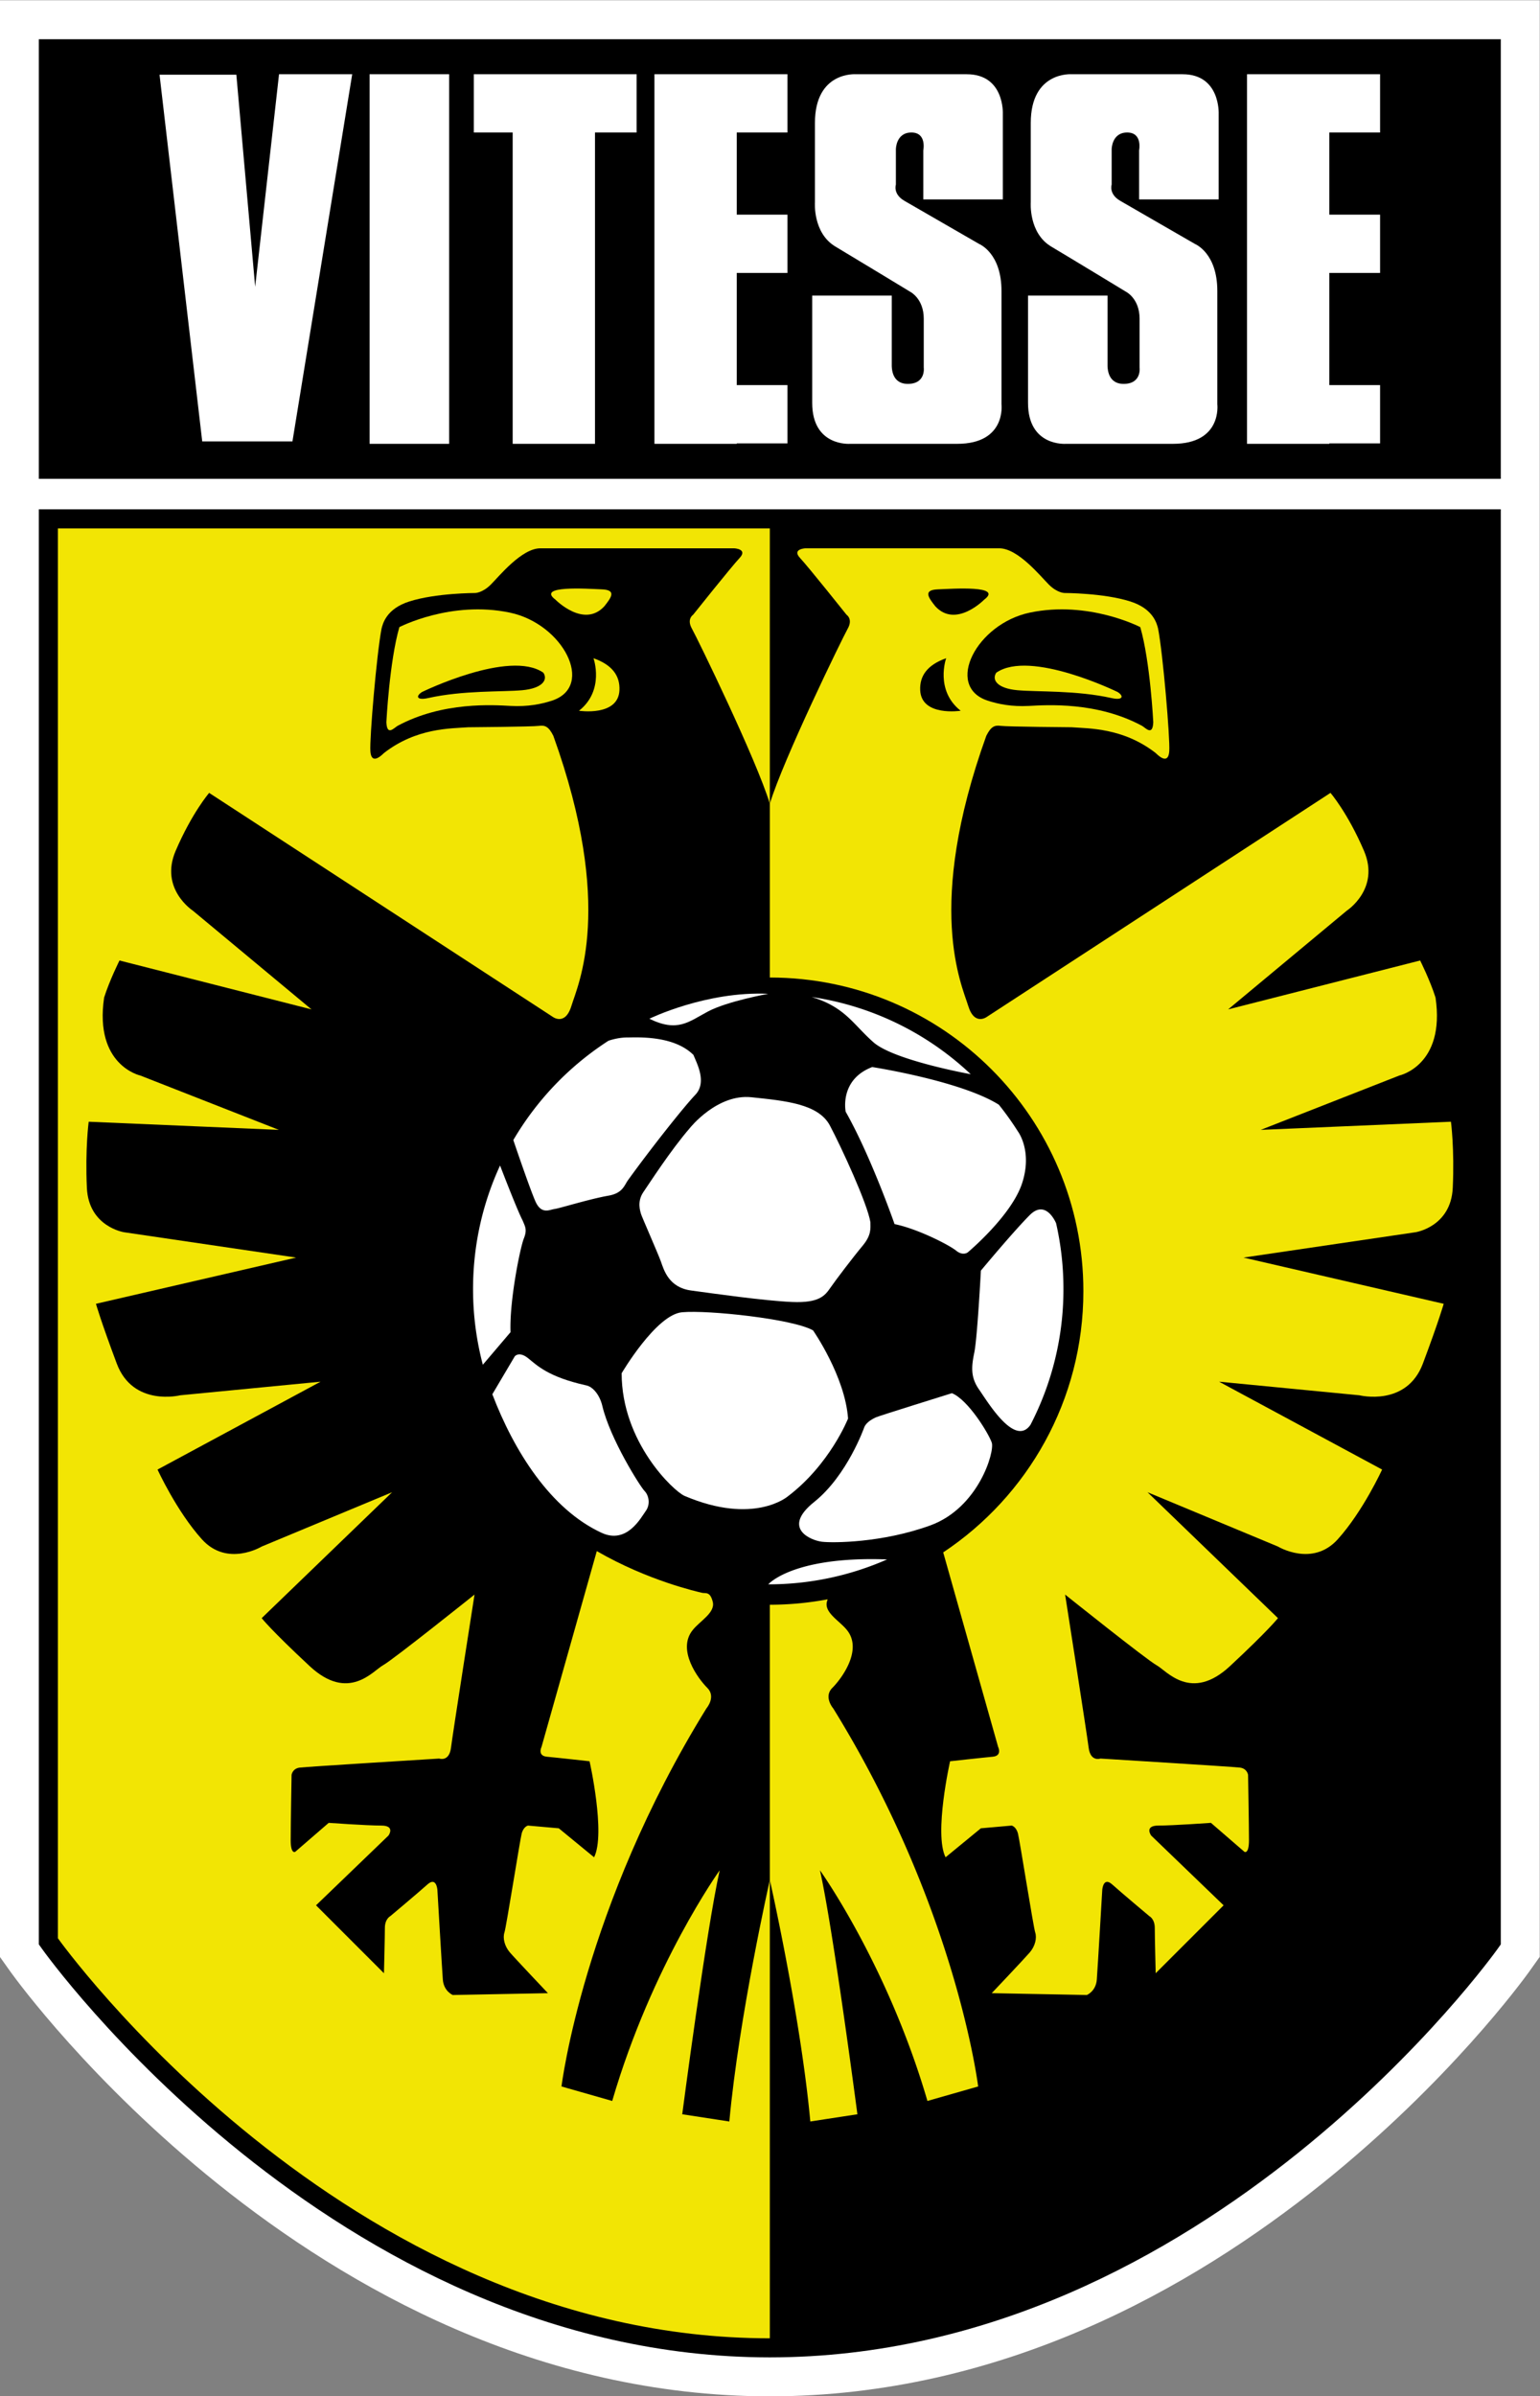 <svg xmlns="http://www.w3.org/2000/svg" xml:space="preserve" width="422.55" height="657.4" viewBox="0 0 422.55 657.4"><rect x="0" y="0" width="422.55" height="657.4" fill="#808080" stroke="none"/><defs><clipPath id="a" clipPathUnits="userSpaceOnUse"><path d="M0 600h800V0H0Z"/></clipPath></defs><g clip-path="url(#a)" transform="matrix(2.027 0 0 -2.027 -599.58 936.84)"><path d="M0 0v-264.812l1.486-2.087.034-.044-.001-.002c.844-1.156 10.782-14.78 27.934-28.555 17.675-14.171 43.341-28.767 74.77-28.8 31.43.033 57.096 14.629 74.772 28.8 17.15 13.775 27.088 27.399 27.932 28.555v.002l.033.044 1.487 2.087V0Z" style="fill:#fff;fill-opacity:1;fill-rule:nonzero;stroke:none" transform="translate(295.777 462.15)"/><path d="M0 0h-98.95v-194.226l.48-.673c.092-.123 9.855-13.823 27-27.586 17.136-13.744 41.741-27.627 71.47-27.639 29.728.012 54.334 13.895 71.469 27.639 17.144 13.763 26.908 27.463 27.001 27.586l.479.673V0Z" style="fill:#000;fill-opacity:1;fill-rule:nonzero;stroke:none" transform="translate(400.003 393.249)"/><path d="M0 0s4.171-18.471 5.481-32.691l6.374.976S8.583-6.704 6.785 1.308c0 0 9.155-12.751 14.55-31.222l6.865 1.961S25.259-3.76 8.583 23.215c0 0-1.346 1.552-.121 2.777 1.228 1.225 4.17 5.149 1.962 7.848-.983 1.224-3.066 2.332-2.698 3.8.031.128.066.238.101.34A42.587 42.587 0 0 0 0 37.246Z" style="fill:#f2e504;fill-opacity:1;fill-rule:nonzero;stroke:none" transform="translate(400.003 207.744)"/><path d="M0 0c.246 5.273-.245 8.95-.245 8.95l-25.746-1.103 18.759 7.356s6.25 1.349 4.901 10.545c-.734 2.328-2.084 5.023-2.084 5.023l-25.99-6.618 16.062 13.363s4.533 2.943 2.329 8.092c-2.208 5.15-4.537 7.848-4.537 7.848L-63.02 23.172s-1.715-1.349-2.575 1.473c-.855 2.817-5.883 13.363 2.453 36.535.616 1.226 1.104 1.471 1.963 1.347.858-.121 9.564-.187 9.564-.187 2.326-.179 6.987-.055 11.402-3.489.612-.613 1.716-1.473 1.838.245.124 1.717-.858 13.239-1.513 16.592-.164.654-.64 2.687-3.76 3.677-3.597 1.145-8.91 1.145-8.91 1.145s-.979 0-2.123 1.144c-1.142 1.142-4.17 4.904-6.705 4.904h-26.236s-1.876-.082-.734-1.307c1.146-1.225 6.293-7.684 6.293-7.684s.9-.572.166-1.879c-.737-1.309-8.747-17.737-10.548-23.703V28.466c23.44-.001 42.444-19.002 42.444-42.444 0-14.761-7.539-27.757-18.974-35.36l7.429-26.311s.612-1.225-.734-1.344c-1.352-.124-5.765-.615-5.765-.615s-2.208-9.807-.612-12.996l4.779 3.924 4.17.369s.612-.124.857-1.104c.247-.98 2.084-12.63 2.33-13.364.245-.737 0-1.841-.734-2.698-.737-.858-5.152-5.517-5.152-5.517l12.875-.249s1.228.494 1.349 2.087c.121 1.595.738 12.139.738 12.139s.121 1.838 1.346.737c1.225-1.104 5.028-4.291 5.028-4.291s.734-.367.734-1.596c0-1.224.124-6.13.124-6.13l9.194 9.193-9.806 9.443s-.981 1.35.978 1.35c1.963 0 7.112.367 7.112.367l4.537-3.922s.612-.372.612 1.593c0 1.962-.122 8.827-.122 8.827s-.121.862-1.105.981c-.981.123-18.878 1.224-18.878 1.224s-1.352-.492-1.598 1.474c-.243 1.962-3.185 20.72-3.185 20.72s11.036-8.829 12.382-9.564c1.35-.737 4.658-5.024 9.932-.124 5.27 4.906 6.498 6.498 6.498 6.498l-17.655 17.039 17.655-7.35s4.658-2.824 8.091.979c3.432 3.803 6.007 9.441 6.007 9.441l-22.068 11.893 19.005-1.842s6.374-1.591 8.582 4.291c2.205 5.887 2.817 8.092 2.817 8.092l-27.094 6.256 23.295 3.432S-.245-5.272 0 0" style="fill:#f2e504;fill-opacity:1;fill-rule:nonzero;stroke:none" transform="translate(492.448 301.413)"/><path d="M0 0v-190.818s38.582-54.141 96.367-54.141v62.037s-4.171-18.471-5.481-32.692l-6.375.977s3.272 25.011 5.071 33.022c0 0-9.155-12.751-14.55-31.221l-6.865 1.961s2.941 24.193 19.616 51.167c0 0 1.347 1.552.122 2.778-1.228 1.224-4.17 5.148-1.962 7.847.983 1.225 3.065 2.333 2.699 3.8-.367 1.468-.98 1.101-1.471 1.225-.494.124-7.235 1.595-14.225 5.641l-7.478-26.486s-.613-1.224.734-1.344c1.352-.124 5.764-.615 5.764-.615s2.208-9.806.613-12.996l-4.779 3.924-4.17.369s-.612-.124-.859-1.103c-.245-.981-2.083-12.631-2.328-13.365-.245-.737 0-1.841.734-2.698.737-.858 5.152-5.517 5.152-5.517l-12.876-.249s-1.227.495-1.349 2.087c-.121 1.595-.737 12.139-.737 12.139s-.121 1.838-1.346.737c-1.226-1.104-5.028-4.291-5.028-4.291s-.734-.367-.734-1.595c0-1.225-.125-6.131-.125-6.131l-9.194 9.193 9.807 9.443s.98 1.35-.979 1.35c-1.962 0-7.112.367-7.112.367l-4.536-3.922s-.612-.372-.612 1.593c0 1.962.121 8.827.121 8.827s.121.862 1.106.981c.98.123 18.878 1.224 18.878 1.224s1.352-.492 1.597 1.474c.243 1.962 3.185 20.72 3.185 20.72s-11.035-8.829-12.381-9.564c-1.35-.737-4.659-5.024-9.932-.124-5.27 4.906-6.498 6.498-6.498 6.498l17.654 17.039-17.654-7.35s-4.658-2.823-8.091.979c-3.433 3.803-6.007 9.441-6.007 9.441l22.067 11.893-19.005-1.842s-6.374-1.591-8.581 4.291c-2.205 5.887-2.818 8.092-2.818 8.092l27.095 6.256L8.949-95.26s-4.782.734-5.028 6.006c-.245 5.273.246 8.95.246 8.95l25.745-1.103-18.758 7.356s-6.25 1.349-4.901 10.545c.734 2.328 2.083 5.024 2.083 5.024l25.992-6.619-16.063 13.363s-4.534 2.943-2.329 8.092c2.208 5.15 4.537 7.848 4.537 7.848l46.468-30.284s1.717-1.349 2.575 1.473c.856 2.817 5.883 13.363-2.453 36.535-.615 1.226-1.104 1.471-1.962 1.347-.858-.121-9.564-.187-9.564-.187-2.327-.179-6.987-.055-11.403-3.489-.612-.613-1.716-1.472-1.837.245-.125 1.717.858 13.24 1.513 16.592.164.654.641 2.687 3.76 3.677 3.597 1.145 8.909 1.145 8.909 1.145s.98 0 2.123 1.144c1.144 1.142 4.169 4.904 6.705 4.904h26.237s1.876-.082.733-1.307c-1.146-1.225-6.292-7.684-6.292-7.684s-.901-.572-.166-1.879c.737-1.309 8.747-17.737 10.548-23.703V0Z" style="fill:#f2e504;fill-opacity:1;fill-rule:nonzero;stroke:none" transform="translate(303.636 390.666)"/><path d="M0 0s.409 8.215 1.759 12.873c0 0 6.99 3.639 14.956 1.962 7.221-1.518 11.523-9.93 5.764-11.892-1.473-.491-3.312-.858-5.64-.736-2.332.124-9.197.612-15.326-2.698C.982-.818.084-1.879 0 0m5.64 3.269c4.74 1.064 10.053.819 12.752 1.064 2.695.243 3.514 1.388 2.859 2.37-4.576 3.186-16.43-2.615-16.43-2.615-.894-.573-.694-1.156.819-.819" style="fill:#f2e504;fill-opacity:1;fill-rule:nonzero;stroke:none" transform="translate(348.098 364.431)"/><path d="M0 0s3.842-3.923 6.62-.898c.901 1.143 1.716 2.205-.325 2.29C4.251 1.472-2.617 1.96 0 0" style="fill:#f2e504;fill-opacity:1;fill-rule:nonzero;stroke:none" transform="translate(370.984 381.023)"/><path d="M0 0s1.556-4.33-1.962-7.111c0 0 5.316-.819 5.477 2.781C3.6-2.371 2.535-.899 0 0" style="fill:#f2e504;fill-opacity:1;fill-rule:nonzero;stroke:none" transform="translate(376.133 373.095)"/><path d="M0 0s-.41 8.215-1.76 12.873c0 0-6.989 3.639-14.955 1.962-7.221-1.518-11.523-9.93-5.764-11.892 1.473-.491 3.311-.858 5.639-.736 2.332.124 9.197.612 15.326-2.698C-.982-.818-.085-1.879 0 0m-5.641 3.269c-4.74 1.064-10.052.819-12.752 1.064-2.695.243-3.513 1.388-2.859 2.37 4.576 3.186 16.43-2.615 16.43-2.615.894-.573.695-1.156-.819-.819" style="fill:#000;fill-opacity:1;fill-rule:nonzero;stroke:none" transform="translate(451.908 364.431)"/><path d="M0 0s-3.842-3.923-6.619-.898c-.901 1.143-1.717 2.205.324 2.29C-4.251 1.472 2.617 1.96 0 0" style="fill:#000;fill-opacity:1;fill-rule:nonzero;stroke:none" transform="translate(429.022 381.023)"/><path d="M0 0s-1.556-4.33 1.962-7.111c0 0-5.316-.819-5.478 2.781C-3.6-2.371-2.535-.899 0 0" style="fill:#000;fill-opacity:1;fill-rule:nonzero;stroke:none" transform="translate(423.873 373.095)"/><path d="M0 0s7.689 3.762 16.095 3.374c0 0-5.543-1.002-8.16-2.393C5.318-.407 3.836-1.879 0 0" style="fill:#fff;fill-opacity:1;fill-rule:nonzero;stroke:none" transform="translate(383.697 324.302)"/><path d="M0 0a40.178 40.178 0 0 0 12.875 13.438s1.215.447 2.521.447c1.311 0 6.293.33 8.992-2.37.409-1.062 1.88-3.677.245-5.394-1.634-1.715-6.21-7.519-9.152-11.607-.491-.736-.739-1.716-2.617-2.044-2.529-.44-6.622-1.719-7.277-1.799-.652-.079-1.795-.816-2.611 1.063C2.157-6.386 0 0 0 0" style="fill:#fff;fill-opacity:1;fill-rule:nonzero;stroke:none" transform="translate(365.282 307.881)"/><path d="M0 0a40 40 0 0 0-1.324 10.242c0 5.971 1.31 11.635 3.656 16.721 0 0 2.317-6.047 3.054-7.437.325-.817.652-1.225.161-2.45-.488-1.224-1.959-8.422-1.798-12.67L0 0" style="fill:#fff;fill-opacity:1;fill-rule:nonzero;stroke:none" transform="translate(361.155 277.473)"/><path d="M0 0c-6.93 3.201-11.868 11.096-14.787 18.752l3.035 5.133s.57.734 1.798-.248c1.228-.978 2.699-2.531 7.848-3.677.898-.163 1.847-1.265 2.205-2.777C1.161 12.682 5.248 6.229 5.821 5.655c.57-.573.816-1.798.164-2.696C5.33 2.061 3.438-1.589 0 0" style="fill:#fff;fill-opacity:1;fill-rule:nonzero;stroke:none" transform="translate(377.229 254.725)"/><path d="M0 0a39.8 39.8 0 0 0-16.085-3.371S-12.782.471 0 0" style="fill:#fff;fill-opacity:1;fill-rule:nonzero;stroke:none" transform="translate(415.877 251.123)"/><path d="M0 0a39.752 39.752 0 0 0 2.58-3.617s2.022-2.651.553-7.065c-1.474-4.413-7.357-9.32-7.357-9.32s-.654-.489-1.552.246c-.904.74-5.149 2.941-8.339 3.595 0 0-3.185 9.157-6.616 15.208 0 0-.905 4.33 3.589 6.048 0 0 11.964-1.851 17.142-5.095" style="fill:#fff;fill-opacity:1;fill-rule:nonzero;stroke:none" transform="translate(431.003 312.668)"/><path d="M0 0a39.824 39.824 0 0 0 21.527-10.45S11.139-8.583 8.361-6.13C5.577-3.677 4.556-1.387 0 0" style="fill:#fff;fill-opacity:1;fill-rule:nonzero;stroke:none" transform="translate(405.67 327.245)"/><path d="M0 0s4.658 7.928 8.175 8.253c3.512.324 15.036-.901 17.736-2.454 0 0 4.33-6.208 4.737-11.932 0 0-2.45-6.213-8.17-10.544 0 0-4.579-3.927-13.981.083C7.026-15.942 0-9.322 0 0" style="fill:#fff;fill-opacity:1;fill-rule:nonzero;stroke:none" transform="translate(379.945 276.322)"/><path d="M0 0s-2.287-6.538-6.781-10.135c-4.5-3.596-.412-5.229 1.06-5.395 1.469-.166 8.092-.16 14.629 2.205 6.538 2.371 8.746 9.974 8.34 11.203-.412 1.225-3.19 5.804-5.398 6.701 0 0-9.97-3.105-10.293-3.271C1.23 1.146.326.737 0 0" style="fill:#fff;fill-opacity:1;fill-rule:nonzero;stroke:none" transform="translate(412.8 269.044)"/><path d="M0 0s-.484-9.153-.896-11.112c-.407-1.966-.493-3.355.654-4.99 1.146-1.634 4.827-7.834 6.951-4.773a39.77 39.77 0 0 1 4.465 18.377 39.85 39.85 0 0 1-.994 8.906S8.831 9.73 6.623 7.523C4.416 5.315 0 0 0 0" style="fill:#fff;fill-opacity:1;fill-rule:nonzero;stroke:none" transform="translate(428.574 290.213)"/><path d="M0 0s3.679 4.659 8.338 4.168c4.658-.488 9.073-.899 10.626-3.842 1.553-2.943 5.069-10.544 5.476-13.079 0-.816.164-1.717-1.062-3.187-1.231-1.468-3.596-4.58-4.33-5.641-.739-1.062-1.473-2.126-5.234-1.959-3.76.163-10.624 1.143-13.647 1.553-3.026.406-3.682 2.777-4.088 3.922-.412 1.142-2.617 6.131-2.699 6.457-.079.326-.57 1.636.328 2.943C-5.392-7.358-2.614-3.024 0 0" style="fill:#fff;fill-opacity:1;fill-rule:nonzero;stroke:none" transform="translate(389.179 309.507)"/><path d="M301.053 456.874h197.899v-59.502H301.053Z" style="fill:#000;fill-opacity:1;fill-rule:nonzero;stroke:none"/><path d="M0 0h-10.398l5.777-49.628H7.593L15.682.066H5.777L2.545-28.703Z" style="fill:#fff;fill-opacity:1;fill-rule:nonzero;stroke:none" transform="translate(327.791 452.067)"/><path d="M345.825 452.133h10.771v-50.022h-10.771z" style="fill:#fff;fill-opacity:1;fill-rule:nonzero;stroke:none"/><path d="M0 0v9.566h-10.768v-14.53c0-5.945 5.136-5.539 5.136-5.539H8.853c6.681 0 6.002 5.354 6.002 5.354v15.327c0 5.088-2.914 6.314-3.033 6.375-.125.06-8.482 4.905-10.09 5.823-1.607.921-1.173 2.207-1.173 2.207v4.78s0 2.27 2.103 2.27c2.104 0 1.608-2.411 1.608-2.411V22.58h10.767v11.566s.258 5.373-4.885 5.373h-14.98s-5.57.45-5.57-6.6V22.191s-.313-4.168 2.788-6.005c2.69-1.603 10.146-6.132 10.146-6.132s1.796-.92 1.796-3.616v-6.62s.308-2.209-2.166-2.209C.867-2.391.062-1.594 0 0" style="fill:#fff;fill-opacity:1;fill-rule:nonzero;stroke:none" transform="translate(416.508 412.614)"/><path d="M0 0v9.566h-10.762v-14.53c0-5.945 5.137-5.539 5.137-5.539H8.854c6.686 0 6.007 5.354 6.007 5.354v15.327c0 5.088-2.913 6.314-3.033 6.375-.125.06-8.482 4.905-10.089 5.823-1.613.921-1.18 2.207-1.18 2.207v4.78s0 2.27 2.103 2.27c2.11 0 1.613-2.411 1.613-2.411V22.58h10.769v11.566s.257 5.373-4.886 5.373h-14.98s-5.57.45-5.57-6.6V22.191s-.313-4.168 2.783-6.005c2.696-1.603 10.152-6.132 10.152-6.132s1.795-.92 1.795-3.616v-6.62s.308-2.209-2.166-2.209C.873-2.391.068-1.594 0 0" style="fill:#fff;fill-opacity:1;fill-rule:nonzero;stroke:none" transform="translate(445.717 412.614)"/><path d="M0 0h-22.033v-7.886h5.259v-42.136h11.142v42.136H0Z" style="fill:#fff;fill-opacity:1;fill-rule:nonzero;stroke:none" transform="translate(381.97 452.133)"/><path d="M0 0v7.886h-18.009v-50.022h11.142v.061H0v7.889h-6.867v15.182H0v7.886h-6.867V0Z" style="fill:#fff;fill-opacity:1;fill-rule:nonzero;stroke:none" transform="translate(402.393 444.247)"/><path d="M0 0v7.886h-18.014v-50.022h11.145v.061H0v7.889h-6.869v15.182H0v7.886h-6.869V0Z" style="fill:#fff;fill-opacity:1;fill-rule:nonzero;stroke:none" transform="translate(482.611 444.247)"/></g></svg>